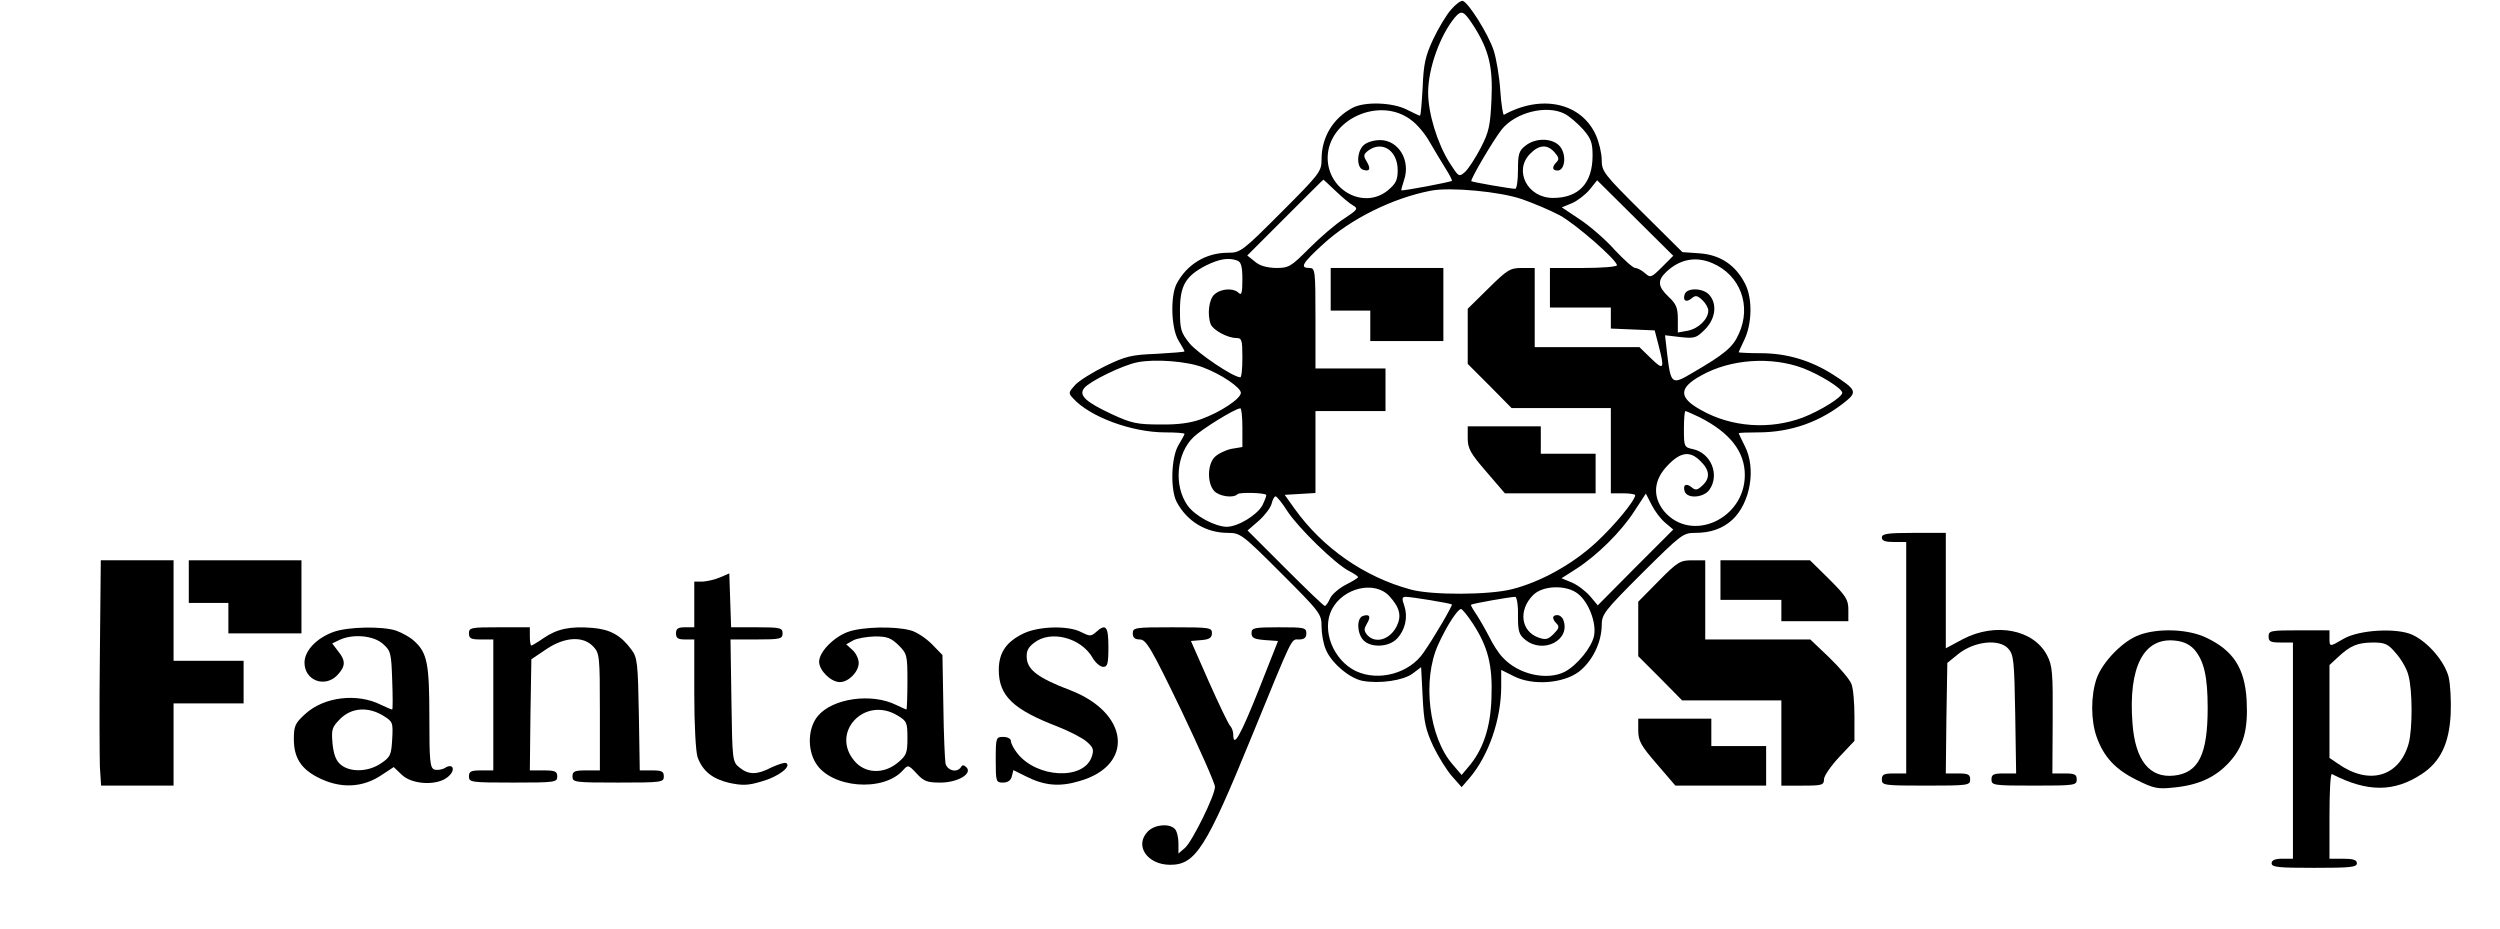 <?xml version="1.0" standalone="no"?>
<!DOCTYPE svg PUBLIC "-//W3C//DTD SVG 20010904//EN"
 "http://www.w3.org/TR/2001/REC-SVG-20010904/DTD/svg10.dtd">
<svg version="1.0" xmlns="http://www.w3.org/2000/svg"
 width="821pt" height="305pt" viewBox="0 0 821 305"
 preserveAspectRatio="xMidYMid meet">
<g transform="translate(0,305) scale(0.1,-0.1)"
fill="#000000" stroke="none">
<path d="M4765 3018 c-16 -18 -42 -62 -59 -98 -25 -54 -31 -80 -34 -157 -3
-51 -6 -93 -9 -93 -2 0 -21 9 -43 20 -47 24 -138 27 -178 6 -64 -34 -102 -96
-102 -169 0 -40 -5 -47 -132 -174 -128 -128 -134 -133 -175 -133 -73 0 -135
-38 -169 -102 -21 -41 -18 -146 6 -186 11 -18 20 -34 20 -36 0 -2 -42 -5 -92
-8 -82 -3 -102 -8 -168 -40 -41 -20 -86 -48 -99 -62 -22 -24 -23 -27 -8 -43
55 -62 194 -113 304 -113 35 0 63 -2 63 -5 0 -2 -9 -19 -20 -37 -24 -40 -27
-145 -6 -186 34 -64 96 -102 169 -102 40 0 47 -5 174 -132 129 -129 133 -134
133 -176 0 -23 6 -57 14 -75 18 -44 78 -95 121 -103 56 -10 133 1 164 24 l28
21 5 -98 c4 -83 10 -108 35 -162 17 -35 45 -80 62 -99 l31 -35 26 30 c63 74
104 193 104 301 l0 54 42 -21 c61 -31 161 -24 213 15 44 34 74 95 75 151 0 38
7 47 133 173 128 127 134 132 174 132 51 0 90 14 122 43 59 55 79 168 41 242
-11 22 -20 41 -20 42 0 2 28 3 63 3 109 0 207 35 291 104 35 29 30 38 -43 85
-73 47 -153 71 -238 71 -40 0 -73 2 -73 3 0 2 8 19 17 38 27 54 29 138 4 187
-31 61 -81 95 -149 100 l-57 4 -132 131 c-126 125 -133 134 -133 172 0 22 -9
59 -19 81 -48 107 -179 135 -302 67 -3 -2 -9 34 -12 79 -3 46 -13 106 -22 133
-17 52 -82 156 -101 162 -6 2 -24 -11 -39 -29z m75 -54 c50 -79 63 -134 58
-242 -4 -84 -8 -105 -35 -157 -17 -33 -40 -68 -51 -79 -21 -18 -21 -18 -52 30
-40 64 -70 162 -70 230 0 79 39 188 88 247 22 25 29 22 62 -29z m-206 -308
c20 -14 48 -48 62 -74 15 -26 38 -64 51 -85 14 -22 23 -40 21 -41 -5 -4 -163
-34 -166 -31 -1 1 3 16 9 34 22 64 -18 131 -79 131 -20 0 -44 -7 -54 -17 -22
-20 -24 -71 -3 -80 23 -8 28 2 13 27 -11 18 -11 23 6 36 46 33 96 -1 96 -65 0
-32 -6 -44 -31 -65 -78 -66 -199 -2 -199 106 1 126 171 203 274 124z m505 20
c15 -8 42 -31 60 -51 26 -30 31 -44 31 -86 0 -90 -45 -139 -130 -139 -84 0
-130 90 -75 145 29 30 56 32 80 5 14 -16 16 -23 7 -32 -16 -16 -15 -28 3 -28
23 0 30 46 11 75 -21 32 -82 35 -117 6 -21 -16 -24 -28 -24 -80 0 -34 -4 -61
-9 -61 -15 0 -141 22 -144 25 -5 4 71 133 99 169 45 57 148 83 208 52z m-753
-253 c22 -21 48 -43 58 -48 17 -10 14 -14 -30 -43 -27 -17 -78 -61 -114 -97
-61 -61 -67 -65 -110 -65 -30 1 -53 7 -69 21 l-25 20 125 125 c68 68 124 124
125 124 1 0 19 -17 40 -37z m1072 -250 c-35 -35 -38 -36 -56 -20 -10 9 -25 17
-32 17 -7 0 -37 27 -67 59 -29 33 -81 78 -114 100 l-60 40 34 14 c18 8 44 28
58 45 l24 30 125 -124 125 -124 -37 -37z m-460 223 c40 -14 96 -38 124 -53 52
-28 188 -147 188 -164 0 -5 -49 -9 -110 -9 l-110 0 0 -65 0 -65 100 0 100 0 0
-35 0 -34 72 -3 72 -3 13 -50 c20 -77 17 -83 -25 -42 l-38 37 -172 0 -172 0 0
130 0 130 -42 0 c-39 0 -48 -6 -110 -67 l-68 -67 0 -90 0 -91 72 -72 72 -73
163 0 163 0 0 -140 0 -140 40 0 c22 0 40 -3 40 -6 0 -17 -68 -100 -129 -156
-77 -71 -181 -129 -276 -153 -75 -19 -262 -20 -332 -1 -152 41 -289 136 -382
266 l-32 45 51 3 50 3 0 135 0 134 115 0 115 0 0 70 0 70 -115 0 -115 0 0 165
c0 158 -1 165 -20 165 -32 0 -24 15 45 78 90 83 229 152 355 176 63 12 226 -3
298 -28z m-934 -202 c12 -5 16 -20 16 -62 0 -44 -3 -53 -12 -44 -17 17 -58 15
-80 -5 -18 -16 -24 -66 -12 -98 8 -19 55 -45 84 -45 18 0 20 -6 20 -65 0 -36
-3 -65 -7 -64 -25 1 -141 80 -167 112 -28 35 -31 46 -31 107 0 82 18 113 85
148 45 22 75 27 104 16z m1559 -8 c92 -39 130 -140 87 -233 -19 -43 -46 -66
-153 -128 -67 -40 -70 -37 -82 62 l-7 62 51 -6 c46 -5 52 -3 80 25 35 35 41
84 14 114 -20 22 -71 24 -80 3 -8 -22 4 -30 22 -15 13 11 19 10 35 -5 11 -10
20 -26 20 -35 0 -28 -32 -59 -67 -66 l-33 -6 0 44 c0 36 -5 50 -30 73 -36 34
-38 54 -7 83 44 41 96 51 150 28z m-1671 -343 c59 -22 123 -66 123 -83 0 -19
-66 -63 -129 -86 -35 -13 -77 -19 -136 -18 -75 0 -94 4 -157 33 -88 41 -112
63 -92 87 18 22 124 74 173 84 56 12 166 4 218 -17z m1969 -2 c59 -23 129 -67
129 -81 0 -14 -70 -58 -129 -81 -109 -41 -235 -32 -334 24 -75 41 -75 73 0
114 96 54 229 63 334 24z m-1841 -195 l0 -64 -36 -6 c-19 -4 -44 -16 -55 -27
-24 -24 -25 -85 -2 -111 16 -18 63 -25 77 -11 6 7 87 5 94 -2 2 -2 -4 -17 -12
-34 -18 -33 -81 -71 -118 -71 -39 1 -104 36 -128 70 -46 65 -37 171 20 225 27
26 135 93 153 94 4 1 7 -28 7 -63z m1503 33 c98 -50 147 -112 147 -189 0 -145
-176 -224 -265 -119 -39 48 -35 103 12 151 43 45 74 48 108 13 30 -29 32 -56
5 -80 -16 -15 -22 -16 -35 -5 -18 15 -30 7 -22 -15 10 -24 63 -19 81 7 34 49
5 120 -54 133 -29 6 -30 8 -30 66 0 32 2 59 5 59 3 0 25 -10 48 -21z m-114
-346 l26 -22 -124 -124 -124 -125 -25 30 c-15 17 -41 37 -60 45 l-34 14 47 30
c69 44 149 123 192 190 l38 58 19 -37 c10 -20 30 -47 45 -59z m-1241 38 c36
-55 157 -173 202 -196 16 -8 30 -18 30 -20 0 -3 -18 -14 -40 -25 -23 -12 -46
-32 -52 -45 -6 -14 -14 -25 -17 -25 -4 0 -62 56 -130 124 l-124 124 37 32 c20
18 39 43 42 56 3 13 9 24 13 24 4 0 22 -22 39 -49z m334 -278 c35 -38 42 -66
24 -101 -23 -44 -71 -57 -97 -26 -10 13 -10 19 0 36 14 23 9 33 -14 25 -20 -8
-19 -56 2 -79 24 -26 84 -24 111 5 27 29 36 70 24 107 -9 25 -8 30 5 30 18 0
146 -21 151 -25 3 -3 -58 -108 -93 -158 -46 -68 -147 -96 -222 -61 -75 36
-114 135 -79 203 37 71 140 95 188 44z m620 7 c35 -27 61 -95 53 -137 -7 -38
-55 -97 -96 -119 -59 -30 -154 -9 -205 48 -12 12 -32 43 -44 68 -13 25 -32 58
-42 73 -11 16 -19 30 -17 31 4 4 130 26 145 26 5 0 10 -27 9 -61 0 -52 3 -63
24 -80 59 -48 150 -1 125 65 -3 9 -12 16 -20 16 -17 0 -18 -12 -2 -28 10 -10
7 -17 -10 -34 -18 -18 -26 -20 -49 -12 -58 20 -68 90 -18 140 32 32 110 34
147 4z m-345 -98 c50 -77 65 -137 61 -244 -3 -98 -28 -172 -77 -228 l-21 -25
-29 34 c-79 90 -101 278 -48 394 28 62 64 117 75 117 4 0 22 -22 39 -48z"/>
<path d="M4370 2100 l0 -70 65 0 65 0 0 -50 0 -50 120 0 120 0 0 120 0 120
-185 0 -185 0 0 -70z"/>
<path d="M4820 1611 c0 -34 9 -50 61 -110 l61 -71 149 0 149 0 0 65 0 65 -90
0 -90 0 0 45 0 45 -120 0 -120 0 0 -39z"/>
<path d="M6180 1285 c0 -11 11 -15 40 -15 l40 0 0 -380 0 -380 -40 0 c-33 0
-40 -3 -40 -20 0 -19 7 -20 145 -20 138 0 145 1 145 20 0 17 -7 20 -40 20
l-40 0 2 181 3 182 37 30 c52 41 133 50 163 17 18 -20 20 -39 23 -216 l3 -194
-40 0 c-34 0 -41 -3 -41 -20 0 -19 7 -20 140 -20 133 0 140 1 140 20 0 17 -7
20 -40 20 l-40 0 1 175 c1 155 -1 179 -18 212 -44 86 -170 110 -277 54 l-56
-30 0 190 0 189 -105 0 c-87 0 -105 -3 -105 -15z"/>
<path d="M328 903 c-2 -170 -1 -336 0 -371 l4 -62 119 0 119 0 0 135 0 135
115 0 115 0 0 70 0 70 -115 0 -115 0 0 165 0 165 -120 0 -119 0 -3 -307z"/>
<path d="M620 1140 l0 -70 65 0 65 0 0 -50 0 -50 120 0 120 0 0 120 0 120
-185 0 -185 0 0 -70z"/>
<path d="M5447 1142 l-67 -68 0 -89 0 -90 72 -72 72 -73 163 0 163 0 0 -140 0
-140 70 0 c64 0 70 2 70 21 0 11 23 44 50 73 l50 53 0 81 c0 44 -4 92 -10 106
-5 14 -38 53 -72 86 l-63 60 -172 0 -173 0 0 130 0 130 -43 0 c-39 0 -48 -5
-110 -68z"/>
<path d="M5650 1145 l0 -65 100 0 100 0 0 -35 0 -35 110 0 110 0 0 38 c0 33
-8 45 -63 100 l-63 62 -147 0 -147 0 0 -65z"/>
<path d="M2365 1154 c-16 -7 -42 -13 -57 -14 l-28 0 0 -75 0 -75 -30 0 c-23 0
-30 -4 -30 -20 0 -16 7 -20 30 -20 l30 0 0 -179 c0 -103 5 -192 11 -208 17
-46 49 -71 104 -84 43 -9 61 -9 107 5 54 15 98 49 80 60 -5 3 -26 -4 -48 -14
-48 -25 -75 -25 -105 -1 -24 19 -24 23 -27 220 l-3 201 85 0 c79 0 86 2 86 20
0 18 -7 20 -85 20 l-84 0 -3 88 -3 89 -30 -13z"/>
<path d="M1096 975 c-56 -20 -96 -62 -96 -101 0 -59 67 -84 108 -41 27 29 28
47 2 79 l-19 25 25 12 c44 20 110 14 141 -13 26 -23 28 -29 31 -120 2 -53 2
-96 0 -96 -3 0 -19 7 -36 15 -79 40 -188 27 -250 -30 -33 -30 -37 -39 -37 -83
0 -59 23 -96 77 -124 74 -39 149 -36 213 8 l38 25 26 -25 c34 -33 116 -37 151
-8 28 22 19 48 -9 30 -10 -6 -26 -8 -35 -5 -14 6 -16 28 -16 172 0 177 -7 212
-51 251 -13 12 -39 26 -58 33 -46 15 -157 13 -205 -4z m162 -275 c32 -20 33
-22 30 -77 -3 -53 -6 -59 -37 -80 -41 -28 -100 -30 -131 -5 -16 13 -24 32 -28
70 -4 47 -2 54 26 82 37 36 90 40 140 10z"/>
<path d="M1540 970 c0 -17 7 -20 40 -20 l40 0 0 -215 0 -215 -40 0 c-33 0 -40
-3 -40 -20 0 -19 7 -20 145 -20 138 0 145 1 145 20 0 17 -7 20 -45 20 l-45 0
2 183 3 182 49 33 c61 41 121 44 154 9 21 -22 22 -32 22 -215 l0 -192 -45 0
c-38 0 -45 -3 -45 -20 0 -19 7 -20 150 -20 143 0 150 1 150 20 0 17 -7 20 -39
20 l-40 0 -3 184 c-3 168 -5 187 -24 212 -35 48 -70 67 -128 72 -73 6 -116 -3
-160 -33 -20 -14 -39 -25 -41 -25 -3 0 -5 14 -5 30 l0 30 -100 0 c-93 0 -100
-1 -100 -20z"/>
<path d="M2785 975 c-47 -17 -95 -66 -95 -98 0 -29 39 -67 68 -67 29 0 62 34
62 63 0 13 -9 32 -20 42 l-21 19 23 13 c13 7 45 12 71 13 41 0 53 -5 78 -29
28 -28 29 -33 29 -120 0 -50 -2 -91 -3 -91 -2 0 -17 7 -34 15 -81 40 -208 22
-257 -36 -32 -38 -36 -108 -7 -155 50 -82 221 -96 286 -24 17 19 18 19 45 -10
24 -26 35 -30 78 -30 57 0 106 29 86 50 -8 8 -14 9 -18 1 -13 -20 -45 -12 -51
12 -2 12 -6 97 -7 189 l-3 167 -35 36 c-19 19 -50 40 -70 45 -50 14 -158 12
-205 -5z m163 -275 c30 -18 32 -23 32 -74 0 -48 -3 -57 -31 -80 -46 -39 -108
-37 -143 5 -80 94 34 215 142 149z"/>
<path d="M3364 971 c-58 -27 -84 -63 -84 -121 0 -85 47 -130 193 -186 38 -15
81 -37 95 -49 23 -20 25 -27 17 -51 -27 -77 -180 -69 -244 12 -12 15 -21 33
-21 40 0 8 -11 14 -25 14 -24 0 -25 -2 -25 -75 0 -72 1 -75 24 -75 15 0 26 7
29 21 l5 20 40 -20 c61 -31 111 -36 177 -16 182 52 163 225 -32 299 -102 39
-137 65 -141 103 -2 24 3 36 24 52 54 43 154 17 192 -49 9 -16 25 -30 35 -30
14 0 17 10 17 65 0 68 -8 79 -41 49 -16 -14 -20 -14 -48 0 -41 22 -136 20
-187 -3z"/>
<path d="M3720 970 c0 -14 7 -20 23 -20 21 0 37 -27 136 -232 61 -128 111
-241 111 -252 0 -28 -74 -178 -98 -200 l-22 -19 0 34 c0 19 -5 40 -12 47 -19
19 -66 14 -88 -8 -46 -46 -3 -110 73 -110 83 0 118 55 267 420 139 339 129
320 156 320 17 0 24 6 24 20 0 19 -7 20 -90 20 -82 0 -90 -2 -90 -19 0 -16 8
-20 44 -23 l43 -3 -64 -162 c-60 -150 -83 -191 -83 -145 0 10 -5 23 -10 28 -6
6 -37 71 -70 145 l-59 134 35 3 c26 2 34 8 34 23 0 18 -8 19 -130 19 -123 0
-130 -1 -130 -20z"/>
<path d="M7026 965 c-54 -19 -122 -89 -141 -144 -19 -56 -19 -136 0 -190 23
-66 62 -108 131 -142 58 -29 70 -31 125 -25 80 8 136 34 181 84 46 51 61 106
56 202 -6 106 -44 164 -133 206 -58 28 -156 32 -219 9z m181 -49 c31 -37 43
-88 43 -191 0 -153 -30 -213 -110 -222 -81 -9 -128 50 -137 172 -14 185 37
284 142 271 27 -3 47 -13 62 -30z"/>
<path d="M7450 960 c0 -17 7 -20 40 -20 l40 0 0 -355 0 -355 -35 0 c-24 0 -35
-5 -35 -15 0 -13 22 -15 140 -15 118 0 140 2 140 15 0 11 -12 15 -45 15 l-45
0 0 141 c0 77 3 139 8 137 116 -60 204 -60 295 0 61 40 90 100 95 196 2 45 -1
100 -7 124 -14 51 -67 113 -118 137 -51 24 -176 17 -227 -13 -46 -27 -46 -27
-46 3 l0 25 -100 0 c-93 0 -100 -1 -100 -20z m418 -55 c17 -19 36 -51 41 -72
14 -49 14 -177 1 -225 -31 -109 -130 -138 -232 -66 l-28 19 0 153 0 152 28 26
c41 38 63 47 113 48 41 0 51 -4 77 -35z"/>
<path d="M5380 651 c0 -34 9 -50 61 -110 l61 -71 149 0 149 0 0 65 0 65 -90 0
-90 0 0 45 0 45 -120 0 -120 0 0 -39z"/>
</g>
</svg>
